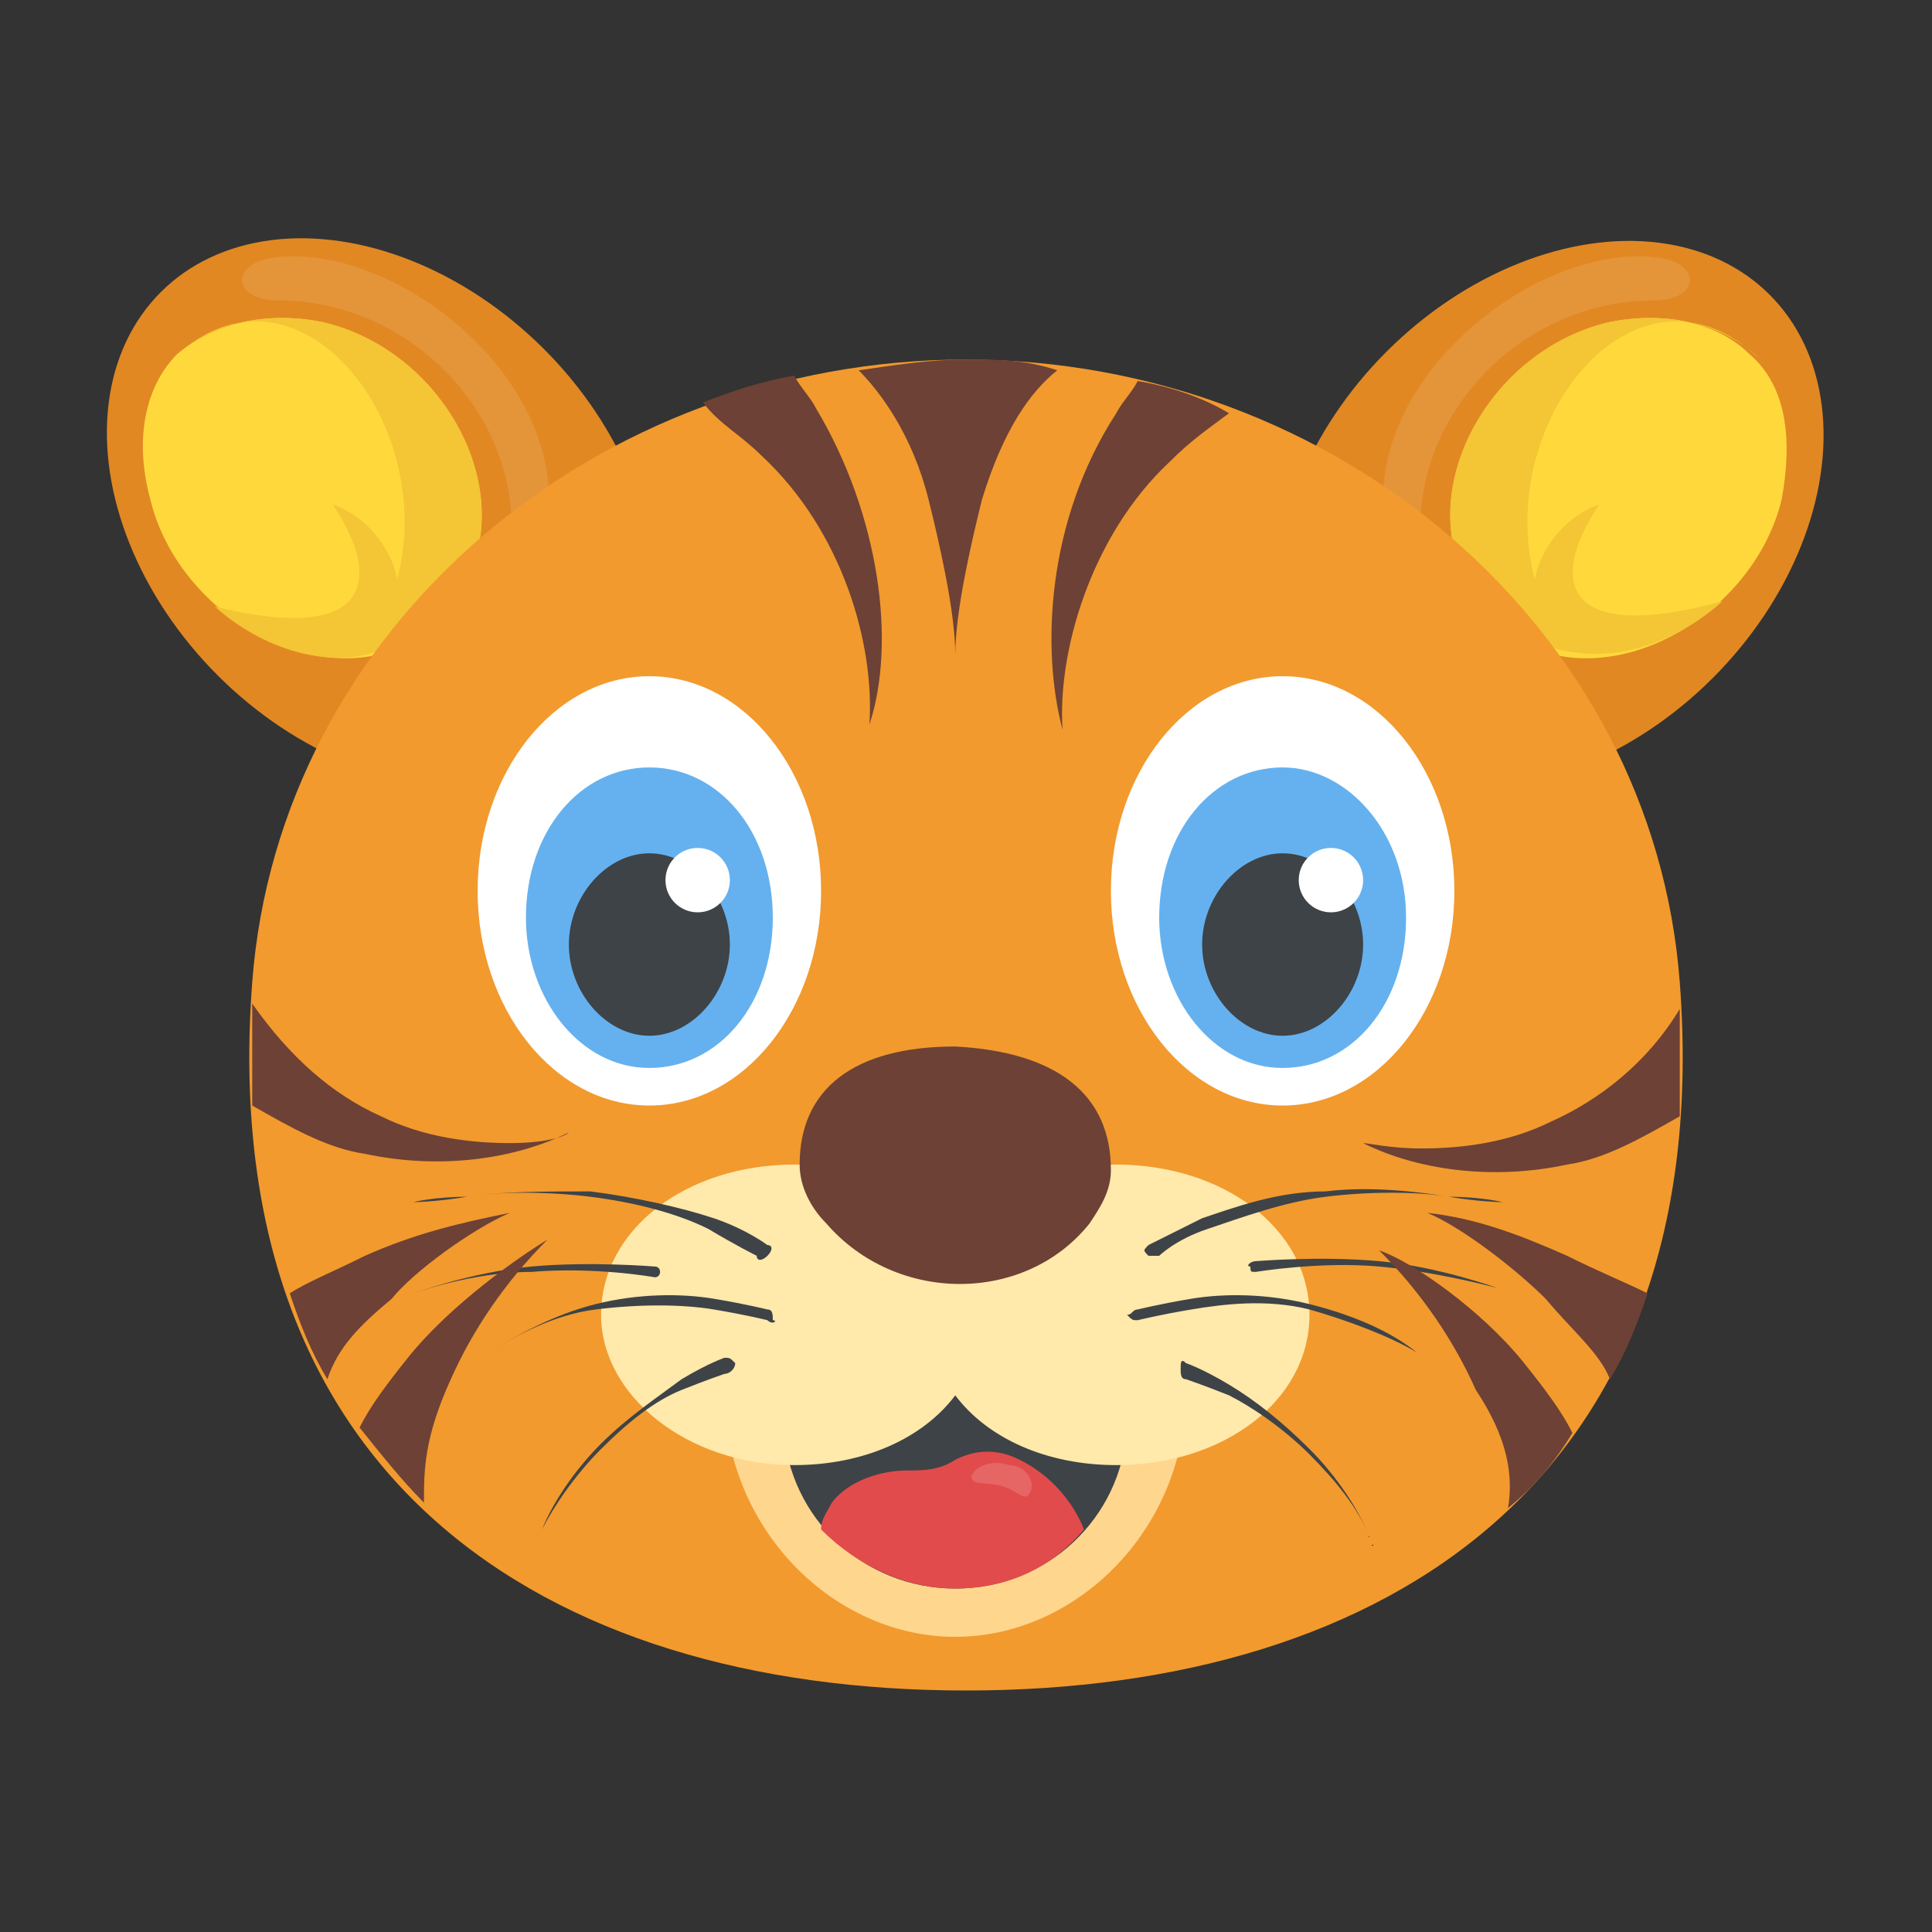 <?xml version="1.0" encoding="utf-8"?>
<!-- Generator: Adobe Illustrator 18.0.0, SVG Export Plug-In . SVG Version: 6.00 Build 0)  -->
<!DOCTYPE svg PUBLIC "-//W3C//DTD SVG 1.1//EN" "http://www.w3.org/Graphics/SVG/1.1/DTD/svg11.dtd">
<svg version="1.1" id="Layer_1" xmlns="http://www.w3.org/2000/svg" xmlns:xlink="http://www.w3.org/1999/xlink" x="0px" y="0px"
	 viewBox="0 0 36 36" enable-background="new 0 0 36 36" xml:space="preserve">
<rect x="0" y="0" width="36" height="36" fill="#333333" stroke="none"/>
<g>
	<g>
		<g>
			<g>
				<g>
					<g>
						<g>
							
								<ellipse transform="matrix(0.707 0.707 -0.707 0.707 15.23 -17.626)" fill="#E18823" cx="28.9" cy="9.6" rx="4.3" ry="5.8"/>
						</g>
					</g>
				</g>
				<g>
					<g>
						<g>
							<path fill="#FFD93B" d="M28.4,12c1.8,0.9,4.3-0.6,4.8-2.7c0.2-1.1,0.1-2.1-0.6-2.7C32,6,31,5.8,30,6c-2.2,0.5-3.6,3-2.7,4.8
								C27.5,11.4,27.9,11.8,28.4,12z"/>
						</g>
					</g>
				</g>
			</g>
			<g opacity="0.1">
				<g>
					<g>
						<path fill="#FFFFFF" d="M30.8,5.6c0.9,0,0.9-0.7,0.1-0.8c-2.2-0.3-5.5,2.2-5.1,5c0.1,0.7,0.6,0.9,0.7-0.5
							C26.8,7.2,28.7,5.6,30.8,5.6z"/>
					</g>
				</g>
			</g>
			<g>
				<g>
					<g>
						<path fill="#F4C534" d="M29.8,9.4c-0.6,0.2-1.1,0.8-1.2,1.4c-0.8-3,2-6.4,4.3-4c-0.1-0.1-0.1-0.1-0.2-0.2C32,6,31,5.8,30,6
							c-2.2,0.5-3.6,3-2.7,4.8c0.3,0.5,0.6,0.9,1.2,1.1c1.2,0.6,2.6,0.2,3.6-0.7C29.2,12,28.8,10.9,29.8,9.4z"/>
					</g>
				</g>
			</g>
		</g>
		<g>
			<g>
				<g>
					<g>
						<g>
							
								<ellipse transform="matrix(-0.707 0.707 -0.707 -0.707 18.903 11.312)" fill="#E18823" cx="7.1" cy="9.6" rx="4.3" ry="5.8"/>
						</g>
					</g>
				</g>
				<g>
					<g>
						<g>
							<path fill="#FFD93B" d="M7.6,12c-1.8,0.9-4.3-0.6-4.8-2.7C2.5,8.2,2.7,7.2,3.3,6.6C4,6,5,5.8,6,6c2.2,0.5,3.6,3,2.7,4.8
								C8.5,11.4,8.1,11.8,7.6,12z"/>
						</g>
					</g>
				</g>
			</g>
			<g opacity="0.1">
				<g>
					<g>
						<path fill="#FFFFFF" d="M5.2,5.6c-0.9,0-0.9-0.7-0.1-0.8c2.2-0.3,5.5,2.2,5.1,5c-0.1,0.7-0.6,0.9-0.7-0.5
							C9.2,7.2,7.3,5.6,5.2,5.6z"/>
					</g>
				</g>
			</g>
			<g>
				<g>
					<g>
						<path fill="#F4C534" d="M6.2,9.4c0.6,0.2,1.1,0.8,1.2,1.4c0.8-3-2-6.4-4.3-4c0.1-0.1,0.1-0.1,0.2-0.2C4,6,5,5.8,6,6
							c2.2,0.5,3.6,3,2.7,4.8c-0.3,0.5-0.6,0.9-1.2,1.1C6.5,12.6,5,12.2,4,11.3C6.8,12,7.2,10.9,6.2,9.4z"/>
					</g>
				</g>
			</g>
		</g>
	</g>
	<g>
		<g>
			<g>
				<path fill="#F29A2E" d="M31.3,18.3C32,27.5,25.9,31.5,18,31.5S4,27.5,4.7,18.3C5.2,11.7,11.1,6.7,18,6.7S30.8,11.7,31.3,18.3z"
					/>
			</g>
		</g>
	</g>
	<g>
		<g>
			<g>
				<path fill="#FFD68D" d="M13.5,26.1c0.1,2.5,2.1,4.4,4.3,4.4s4.2-1.9,4.3-4.4C19.2,25.2,16.3,25.2,13.5,26.1z"/>
			</g>
		</g>
	</g>
	<g>
		<g>
			<g>
				<path fill="#3E4347" d="M21,26.6c-0.1,1.7-1.5,3-3.2,3c-1.7,0-3.1-1.3-3.2-3C16.7,25.6,18.9,25.6,21,26.6z"/>
			</g>
		</g>
	</g>
	<g>
		<g>
			<g>
				<g>
					<g>
						<path fill="#FFE9AB" d="M24.4,24.5c0,1.6-1.6,2.8-3.6,2.8c-1.3,0-2.4-0.5-3-1.3c-0.6,0.8-1.7,1.3-3,1.3c-2,0-3.6-1.3-3.6-2.8
							c0-1.6,1.6-2.8,3.6-2.8c1.3,0,2.4,0.5,3,1.3c0.6-0.8,1.7-1.3,3-1.3C22.8,21.7,24.4,22.9,24.4,24.5z"/>
					</g>
				</g>
			</g>
		</g>
	</g>
	<g>
		<g>
			<path fill="#E24B4B" d="M17.8,29.6c1,0,1.8-0.4,2.4-1.1c-0.2-0.5-0.6-1-1.2-1.3c-0.4-0.2-0.8-0.2-1.2,0c-0.3,0.2-0.6,0.2-0.9,0.2
				c-0.5,0-1.1,0.2-1.4,0.6c-0.1,0.2-0.2,0.3-0.2,0.5C16,29.2,16.9,29.6,17.8,29.6z"/>
		</g>
	</g>
	<g opacity="0.15">
		<g>
			<g>
				<path fill="#FFFFFF" d="M19.2,27.8c-0.1,0.2-0.2,0-0.5-0.1c-0.3-0.1-0.6,0-0.6-0.2c0.1-0.2,0.4-0.3,0.7-0.2
					C19.1,27.3,19.3,27.6,19.2,27.8z"/>
			</g>
		</g>
	</g>
	<g>
		<g>
			<g>
				<path fill="#6D4135" d="M20.7,21.8c0,0.4-0.2,0.7-0.4,1c-1.2,1.5-3.6,1.5-4.9,0c-0.3-0.3-0.5-0.7-0.5-1.1c0-1.4,1-2.2,2.9-2.2
					C19.7,19.6,20.7,20.4,20.7,21.8z"/>
			</g>
		</g>
	</g>
	<g>
		<g>
			<g>
				<g>
					<path fill="#3E4347" d="M21.2,24.4c0,0,0.4-0.1,1-0.2c0.6-0.1,1.4-0.1,2.2,0.1c0.8,0.2,1.5,0.5,2,0.9c0.5,0.3,0.8,0.6,0.8,0.6
						s-0.3-0.3-0.8-0.6c-0.5-0.3-1.3-0.6-2-0.8c-0.8-0.2-1.6-0.1-2.2,0c-0.6,0.1-1,0.2-1,0.2c-0.1,0-0.1,0-0.2-0.1
						C21.1,24.5,21.1,24.4,21.2,24.4C21.2,24.4,21.2,24.4,21.2,24.4L21.2,24.4z"/>
				</g>
			</g>
			<g>
				<g>
					<path fill="#3E4347" d="M22.1,25.4c0,0,0.3,0.1,0.8,0.4c0.5,0.3,1,0.7,1.5,1.2c0.5,0.5,0.9,1.1,1.1,1.6
						c0.2,0.5,0.3,0.8,0.3,0.8s-0.1-0.3-0.3-0.8c-0.2-0.5-0.6-1-1.1-1.5c-0.5-0.5-1.1-0.9-1.5-1.1c-0.5-0.2-0.8-0.3-0.8-0.3
						c-0.1,0-0.1-0.1-0.1-0.2C22,25.4,22,25.3,22.1,25.4C22.1,25.4,22.1,25.4,22.1,25.4L22.1,25.4z"/>
				</g>
			</g>
			<g>
				<g>
					<path fill="#3E4347" d="M21.4,23.2c0,0,0.4-0.2,1-0.5c0.6-0.2,1.4-0.5,2.3-0.5c0.8-0.1,1.7,0,2.3,0.1c0.6,0.1,1,0.1,1,0.1
						s-0.4-0.1-1-0.1c-0.6-0.1-1.5-0.1-2.3,0c-0.8,0.1-1.6,0.4-2.2,0.6c-0.6,0.2-0.9,0.5-0.9,0.5c-0.1,0-0.1,0-0.2,0
						C21.3,23.3,21.3,23.3,21.4,23.2C21.4,23.2,21.4,23.2,21.4,23.2L21.4,23.2z"/>
				</g>
			</g>
			<g>
				<g>
					<path fill="#3E4347" d="M23.4,23.5c0,0,1.2-0.1,2.3,0c1.1,0.1,2.2,0.5,2.2,0.5s-1.1-0.3-2.2-0.4c-1.1-0.1-2.3,0.1-2.3,0.1
						c-0.1,0-0.1,0-0.1-0.1C23.2,23.6,23.3,23.5,23.4,23.5C23.3,23.5,23.3,23.5,23.4,23.5L23.4,23.5z"/>
				</g>
			</g>
		</g>
		<g>
			<g>
				<g>
					<path fill="#3E4347" d="M14.3,24.6c0,0-0.4-0.1-1-0.2c-0.6-0.1-1.4-0.1-2.2,0c-0.8,0.1-1.5,0.5-2,0.8c-0.5,0.3-0.8,0.6-0.8,0.6
						s0.3-0.3,0.8-0.6c0.5-0.3,1.2-0.7,2-0.9c0.8-0.2,1.6-0.2,2.2-0.1c0.6,0.1,1,0.2,1,0.2l0,0c0.1,0,0.1,0.1,0.1,0.2
						C14.5,24.6,14.4,24.7,14.3,24.6C14.3,24.6,14.3,24.6,14.3,24.6z"/>
				</g>
			</g>
			<g>
				<g>
					<path fill="#3E4347" d="M13.5,25.6c0,0-0.3,0.1-0.8,0.3c-0.5,0.2-1,0.6-1.5,1.1c-0.5,0.5-0.9,1.1-1.1,1.5
						c-0.2,0.5-0.3,0.8-0.3,0.8s0.1-0.3,0.3-0.8c0.2-0.5,0.6-1.1,1.1-1.6c0.5-0.5,1.1-0.9,1.5-1.2c0.5-0.3,0.8-0.4,0.8-0.4l0,0
						c0.1,0,0.1,0,0.2,0.1C13.7,25.5,13.6,25.6,13.5,25.6C13.6,25.6,13.6,25.6,13.5,25.6z"/>
				</g>
			</g>
			<g>
				<g>
					<path fill="#3E4347" d="M14.1,23.4c0,0-0.4-0.2-0.9-0.5c-0.6-0.3-1.4-0.5-2.2-0.6c-0.8-0.1-1.7-0.1-2.3,0c-0.6,0.1-1,0.1-1,0.1
						s0.4-0.1,1-0.1c0.6-0.1,1.5-0.1,2.3-0.1c0.8,0.1,1.7,0.3,2.3,0.5c0.6,0.2,1,0.5,1,0.5l0,0c0.1,0,0.1,0.1,0,0.2
						C14.2,23.5,14.1,23.5,14.1,23.4C14.1,23.4,14.1,23.4,14.1,23.4z"/>
				</g>
			</g>
			<g>
				<g>
					<path fill="#3E4347" d="M12.2,23.8c0,0-1.1-0.2-2.3-0.1c-1.1,0-2.2,0.4-2.2,0.4s1.1-0.4,2.2-0.5c1.1-0.1,2.3,0,2.3,0l0,0
						c0.1,0,0.1,0.1,0.1,0.1S12.3,23.8,12.2,23.8C12.2,23.8,12.2,23.8,12.2,23.8z"/>
				</g>
			</g>
		</g>
	</g>
	<g>
		<g>
			<path fill="#6D4135" d="M18,6.7c-0.7,0-1.3,0.1-2,0.2c0.4,0.4,1,1.2,1.3,2.4c0.2,0.8,0.5,2.1,0.5,2.9c0-0.8,0.3-2.1,0.5-2.9
				c0.4-1.3,0.9-2,1.4-2.4C19.1,6.7,18.6,6.7,18,6.7z"/>
		</g>
	</g>
	<g>
		<g>
			<g>
				<g>
					<path fill="#6D4135" d="M14.2,8.5c1.5,1.4,2.1,3.5,2,5c0.5-1.5,0.2-3.9-1-5.9c-0.1-0.2-0.3-0.4-0.4-0.6
						c-0.6,0.1-1.2,0.3-1.7,0.5C13.4,7.9,13.8,8.1,14.2,8.5z"/>
				</g>
			</g>
			<g>
				<g>
					<path fill="#6D4135" d="M21.2,7.1c-0.1,0.2-0.3,0.4-0.4,0.6c-1.3,2-1.4,4.4-1,5.9c-0.1-1.4,0.5-3.6,2-5
						c0.4-0.4,0.7-0.6,1.1-0.9C22.4,7.4,21.8,7.2,21.2,7.1z"/>
				</g>
			</g>
		</g>
	</g>
	<g>
		<g>
			<g>
				<g>
					<g>
						<g>
							<path fill="#6D4135" d="M31.3,18.8c-0.6,1-1.5,1.7-2.4,2.1c-0.8,0.4-1.7,0.5-2.4,0.5c-0.6,0-1-0.1-1.1-0.1
								c1,0.5,2.4,0.7,3.8,0.4c0.7-0.1,1.4-0.5,2.1-0.9C31.3,20.1,31.3,19.4,31.3,18.8z"/>
						</g>
					</g>
					<g>
						<g>
							<path fill="#6D4135" d="M28.1,28.1c0.5-0.4,0.9-0.9,1.2-1.4c-0.2-0.4-0.5-0.8-0.9-1.3c-0.8-1-2.1-1.9-2.7-2.1
								c0.8,0.8,1.4,1.7,1.8,2.6C28.1,26.8,28.2,27.5,28.1,28.1z"/>
						</g>
					</g>
				</g>
			</g>
			<g>
				<g>
					<path fill="#6D4135" d="M29.2,23.4c-0.9-0.4-1.7-0.7-2.6-0.8c0.7,0.3,1.7,1.1,2.2,1.6c0.5,0.6,1,1,1.2,1.5
						c0.3-0.5,0.5-1,0.7-1.6C30.3,23.9,29.8,23.7,29.2,23.4z"/>
				</g>
			</g>
		</g>
		<g>
			<g>
				<g>
					<g>
						<g>
							<path fill="#6D4135" d="M9.5,21.3c-0.7,0-1.6-0.1-2.4-0.5c-0.9-0.4-1.7-1.1-2.4-2.1c0,0.7,0,1.3,0,1.9
								c0.7,0.4,1.4,0.8,2.1,0.9c1.4,0.3,2.8,0.1,3.8-0.4C10.5,21.2,10.1,21.3,9.5,21.3z"/>
						</g>
					</g>
					<g>
						<g>
							<path fill="#6D4135" d="M7.6,25.3c-0.4,0.5-0.7,0.9-0.9,1.3c0.4,0.5,0.8,1,1.2,1.4c0-0.6,0-1.2,0.5-2.3
								c0.4-0.9,1-1.8,1.8-2.6C9.7,23.4,8.4,24.3,7.6,25.3z"/>
						</g>
					</g>
				</g>
			</g>
			<g>
				<g>
					<path fill="#6D4135" d="M6.8,23.4c-0.6,0.3-1.1,0.5-1.4,0.7c0.2,0.6,0.4,1.1,0.7,1.6c0.2-0.6,0.6-1,1.2-1.5
						c0.4-0.5,1.5-1.3,2.2-1.6C8.5,22.8,7.7,23,6.8,23.4z"/>
				</g>
			</g>
		</g>
	</g>
	<g>
		<g>
			<g>
				<g>
					<g>
						<ellipse fill="#FFFFFF" cx="23.9" cy="16.6" rx="3.2" ry="4"/>
					</g>
				</g>
			</g>
			<g>
				<g>
					<g>
						<path fill="#65B1EF" d="M26.2,17.1c0,1.6-1,2.8-2.3,2.8c-1.3,0-2.3-1.3-2.3-2.8c0-1.6,1-2.8,2.3-2.8
							C25.1,14.3,26.2,15.5,26.2,17.1z"/>
					</g>
				</g>
			</g>
			<g>
				<g>
					<g>
						<path fill="#3E4347" d="M25.4,17.6c0,0.9-0.7,1.7-1.5,1.7c-0.8,0-1.5-0.8-1.5-1.7c0-0.9,0.7-1.7,1.5-1.7
							C24.7,15.9,25.4,16.7,25.4,17.6z"/>
					</g>
				</g>
			</g>
			<g>
				<g>
					<circle fill="#FFFFFF" cx="24.8" cy="16.4" r="0.6"/>
				</g>
			</g>
		</g>
		<g>
			<g>
				<g>
					<g>
						<ellipse fill="#FFFFFF" cx="12.1" cy="16.6" rx="3.2" ry="4"/>
					</g>
				</g>
			</g>
			<g>
				<g>
					<g>
						<path fill="#65B1EF" d="M14.4,17.1c0,1.6-1,2.8-2.3,2.8c-1.3,0-2.3-1.3-2.3-2.8c0-1.6,1-2.8,2.3-2.8
							C13.4,14.3,14.4,15.5,14.4,17.1z"/>
					</g>
				</g>
			</g>
			<g>
				<g>
					<g>
						<path fill="#3E4347" d="M13.6,17.6c0,0.9-0.7,1.7-1.5,1.7c-0.8,0-1.5-0.8-1.5-1.7c0-0.9,0.7-1.7,1.5-1.7
							C12.9,15.9,13.6,16.7,13.6,17.6z"/>
					</g>
				</g>
			</g>
			<g>
				<g>
					<circle fill="#FFFFFF" cx="13" cy="16.4" r="0.6"/>
				</g>
			</g>
		</g>
	</g>
</g>
</svg>
